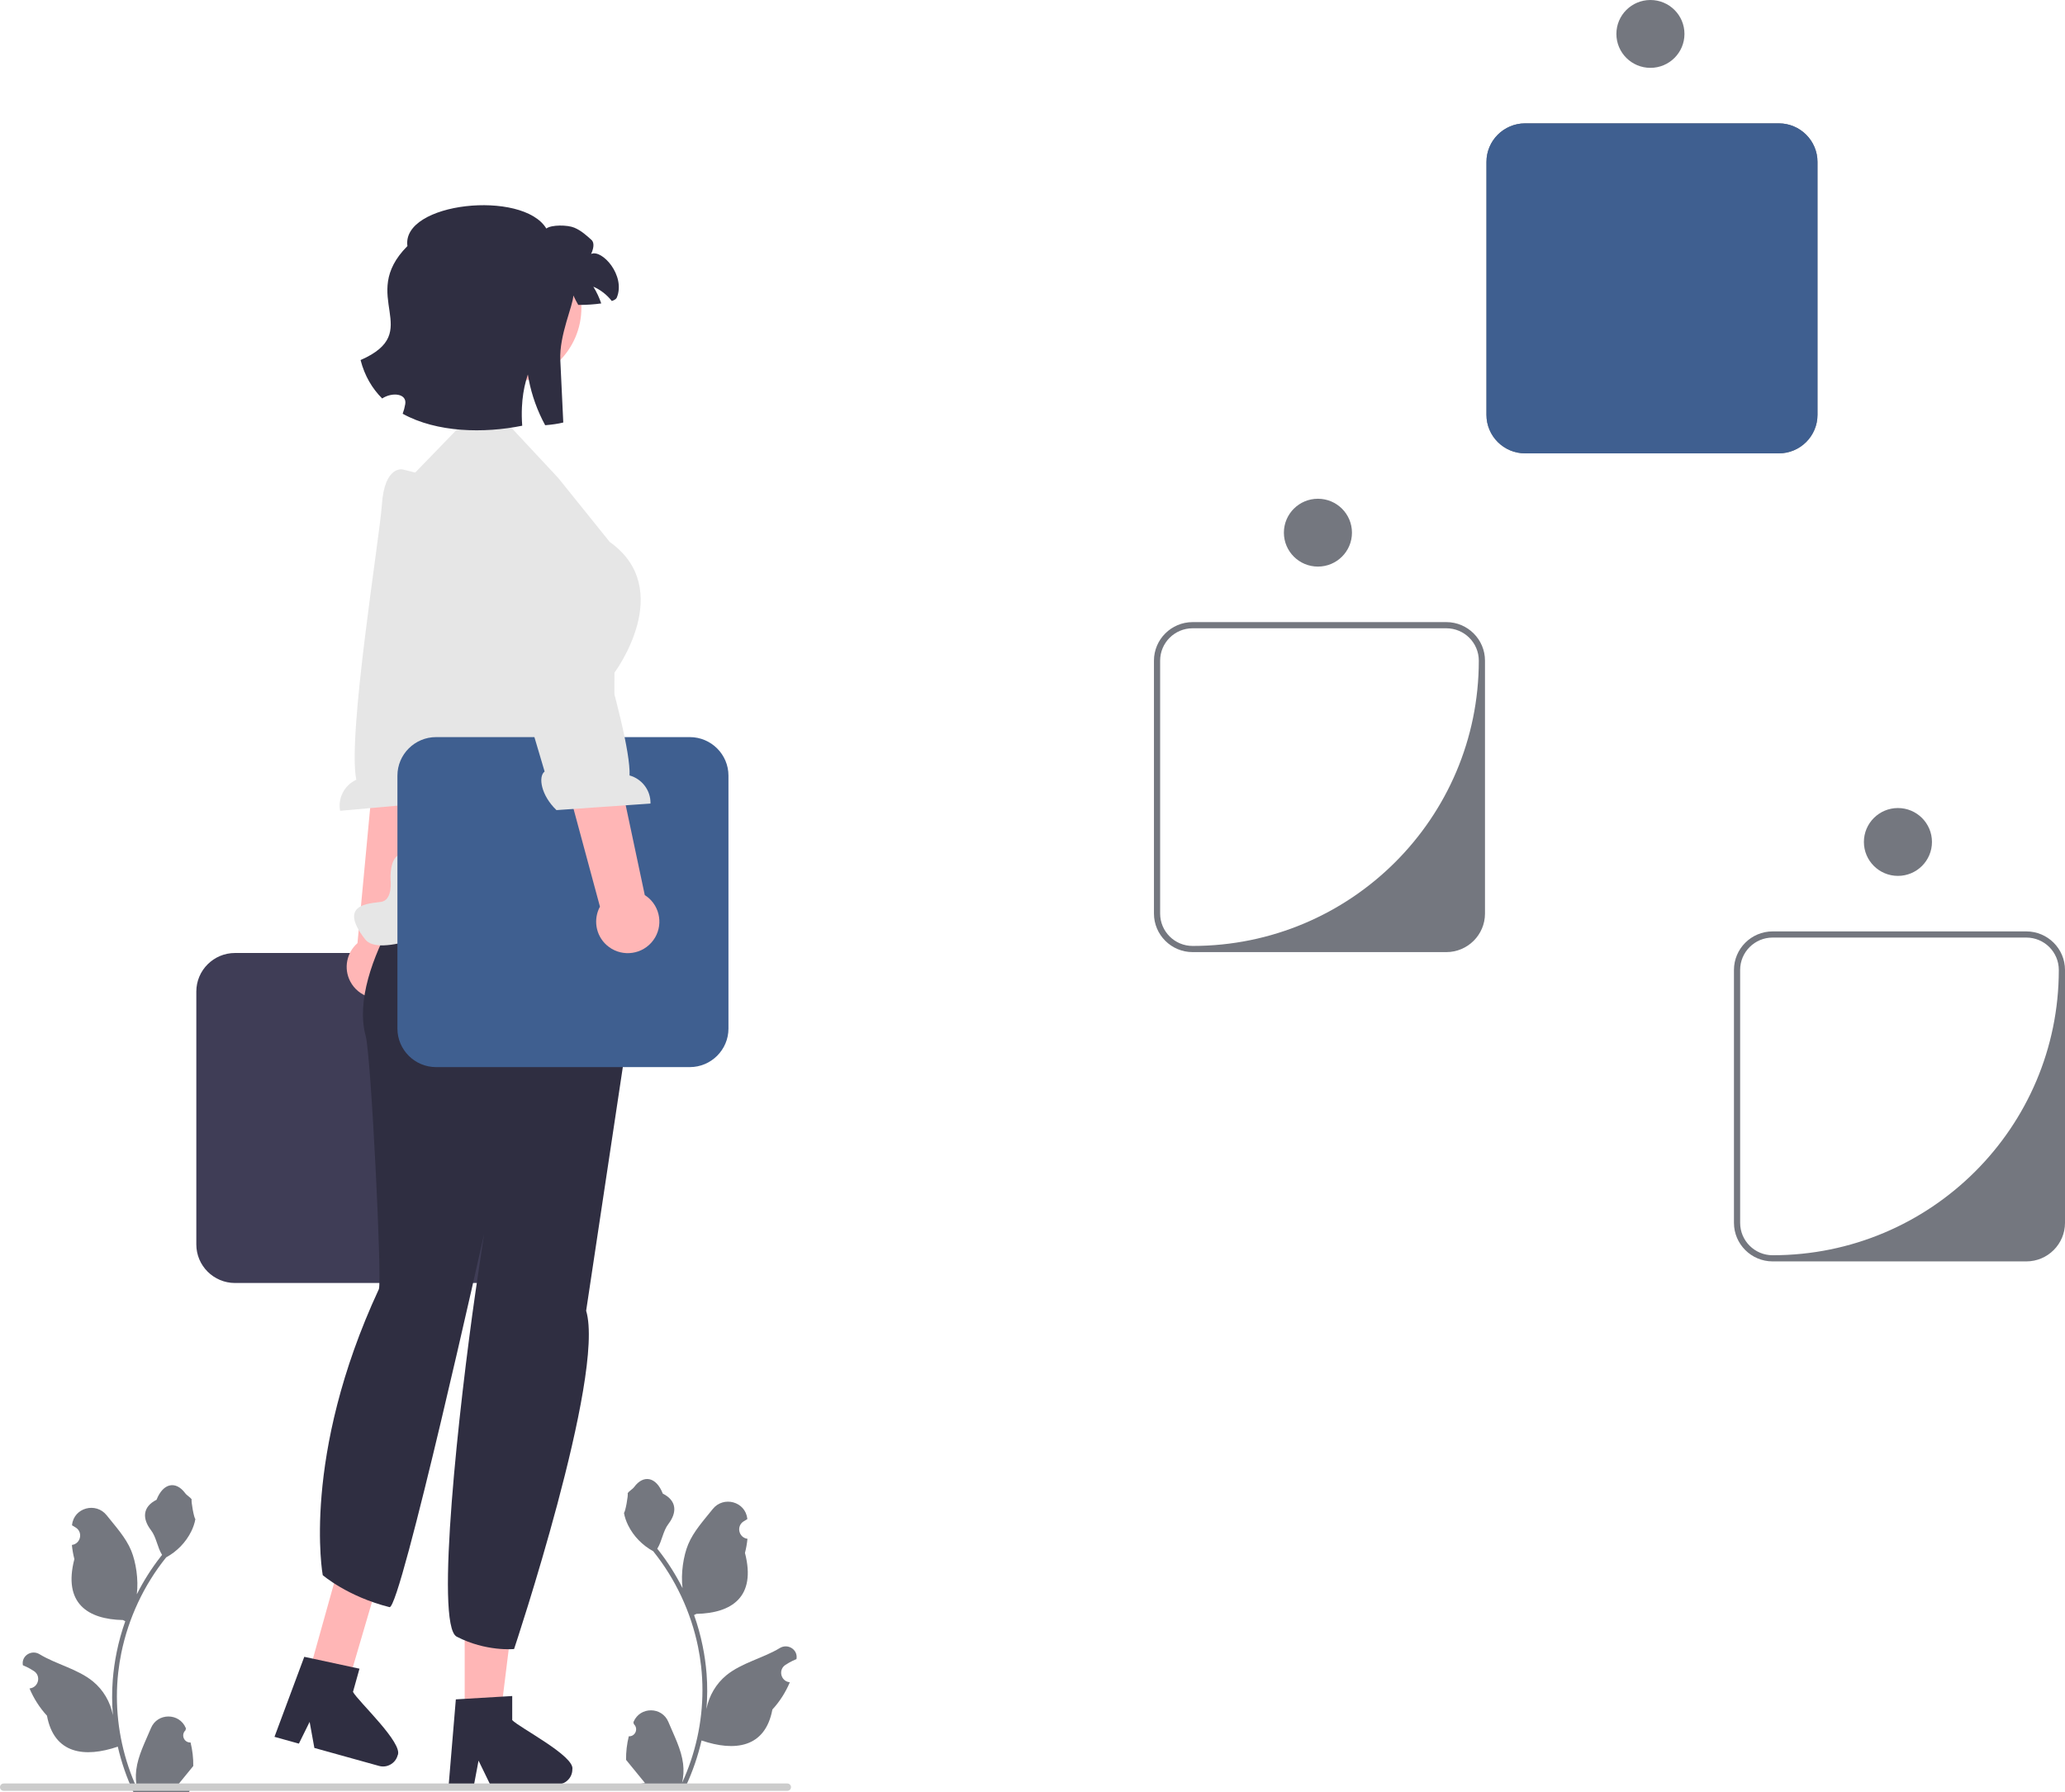 <svg width="341" height="296" viewBox="0 0 341 296" fill="none" xmlns="http://www.w3.org/2000/svg">
<g clip-path="url(#clip0_423_14845)">
<path d="M293.742 74.883H251.849C248.327 74.883 245.463 72.027 245.463 68.516V26.744C245.463 23.233 248.327 20.376 251.849 20.376H293.742C297.264 20.376 300.128 23.233 300.128 26.744V68.516C300.128 72.027 297.264 74.883 293.742 74.883ZM251.849 21.395C248.886 21.395 246.484 23.79 246.484 26.744V68.516C246.484 71.47 248.886 73.864 251.849 73.864H281.194C291.087 73.864 299.107 65.868 299.107 56.004V26.744C299.107 23.79 296.705 21.395 293.742 21.395H251.849Z" fill="#74777F"/>
<path d="M293.742 74.883H251.849C248.327 74.883 245.463 72.027 245.463 68.516V26.744C245.463 23.233 248.327 20.376 251.849 20.376H293.742C297.264 20.376 300.128 23.233 300.128 26.744V68.516C300.128 72.027 297.264 74.883 293.742 74.883Z" fill="#3F5F90"/>
<path d="M272.54 11.207C275.644 11.207 278.16 8.698 278.16 5.604C278.16 2.509 275.644 0 272.54 0C269.436 0 266.92 2.509 266.92 5.604C266.92 8.698 269.436 11.207 272.54 11.207Z" fill="#74777F"/>
<path d="M238.835 157.262H196.942C193.42 157.262 190.556 154.405 190.556 150.894V109.122C190.556 105.611 193.42 102.755 196.942 102.755H238.835C242.357 102.755 245.221 105.611 245.221 109.122V150.894C245.221 154.405 242.357 157.262 238.835 157.262ZM196.942 103.774C193.979 103.774 191.577 106.168 191.577 109.122V150.894C191.577 153.848 193.979 156.243 196.942 156.243C223.042 156.243 244.2 135.146 244.2 109.123C244.2 106.168 241.798 103.774 238.835 103.774H196.942Z" fill="#74777F"/>
<path d="M217.633 93.585C220.737 93.585 223.253 91.077 223.253 87.982C223.253 84.887 220.737 82.379 217.633 82.379C214.529 82.379 212.013 84.887 212.013 87.982C212.013 91.077 214.529 93.585 217.633 93.585Z" fill="#74777F"/>
<path d="M334.614 208.348H292.72C289.199 208.348 286.334 205.492 286.334 201.981V160.209C286.334 156.698 289.199 153.842 292.72 153.842H334.614C338.135 153.842 341 156.698 341 160.209V201.981C341 205.492 338.135 208.348 334.614 208.348ZM292.72 154.86C289.758 154.86 287.356 157.255 287.356 160.209V201.981C287.356 204.935 289.758 207.33 292.72 207.33C318.82 207.33 339.978 186.233 339.978 160.209C339.978 157.255 337.576 154.86 334.614 154.86H292.72Z" fill="#74777F"/>
<path d="M313.412 144.672C316.515 144.672 319.031 142.163 319.031 139.069C319.031 135.974 316.515 133.465 313.412 133.465C310.308 133.465 307.792 135.974 307.792 139.069C307.792 142.163 310.308 144.672 313.412 144.672Z" fill="#74777F"/>
<path d="M80.699 211.914H38.806C35.284 211.914 32.419 209.058 32.419 205.547V163.775C32.419 160.264 35.284 157.407 38.806 157.407H80.699C84.22 157.407 87.085 160.264 87.085 163.775V205.547C87.085 209.058 84.22 211.914 80.699 211.914Z" fill="#3F3D56"/>
<path d="M64.888 164.312C67.444 162.98 68.434 159.834 67.098 157.285C66.963 157.028 66.806 156.792 66.637 156.568L73.581 110.032L63.316 110.098L59.032 155.781C57.258 157.327 56.7 159.933 57.84 162.108C59.176 164.657 62.331 165.644 64.888 164.312Z" fill="#FFB6B6"/>
<path d="M66.569 77.552C66.569 77.552 63.501 76.719 63.055 83.422C62.698 88.787 57.336 121.479 58.835 128.793C56.919 129.674 55.764 131.758 56.162 133.922L71.662 132.533C73.788 129.728 73.799 126.587 72.581 125.93L73.826 116.297L81.02 84.918L68.797 78.114L66.569 77.552Z" fill="#E6E6E6"/>
<path d="M76.735 283.587L82.625 283.587L85.428 260.933L76.734 260.933L76.735 283.587Z" fill="#FFB6B6"/>
<path d="M84.585 284.116V280.134L83.037 280.228L76.733 280.601L75.274 280.69L74.159 294.025L74.099 294.74H78.282L78.416 294.03L79.024 290.803L80.592 294.03L80.936 294.74H92.024C92.686 294.74 93.289 294.482 93.732 294.055C94.215 293.603 94.514 292.963 94.514 292.253C94.982 290.073 85.76 285.362 84.585 284.116Z" fill="#2F2E41"/>
<path d="M50.872 276.841L57.453 278.137L63.584 257.252L56.977 255.021L50.872 276.841Z" fill="#FFB6B6"/>
<path d="M58.291 279.454L59.364 275.619L57.847 275.295L51.675 273.964L50.246 273.659L45.577 286.205L45.327 286.877L49.355 287.998L49.676 287.35L51.131 284.405L51.772 287.934L51.911 288.71L62.592 291.681C63.23 291.859 63.88 291.772 64.422 291.479C65.009 291.173 65.469 290.637 65.66 289.953C66.699 287.979 59.087 280.969 58.291 279.454Z" fill="#2F2E41"/>
<path d="M105.909 155.915L106.06 154.326L99.509 136.417L71.588 141.785C71.588 141.785 57.198 159.46 60.398 171.16C61.266 174.332 63.121 211.73 62.562 212.933C49.701 240.63 53.294 260.168 53.294 260.168C53.294 260.168 57.359 263.703 64.322 265.455C66.138 265.912 79.953 203.775 79.953 203.775C79.953 203.775 79.345 207.653 78.496 213.549C75.874 231.762 71.756 268.429 75.415 270.328C80.258 272.84 84.892 272.374 84.892 272.374C84.892 272.374 99.992 227.135 96.792 216.499" fill="#2F2E41"/>
<path d="M92.194 78.959L83.571 69.711L77.015 69.331L68.182 78.449L64.907 87.66C61.24 96.54 60.402 106.329 62.505 115.701L67.536 138.121C67.536 138.121 68.311 140.763 66.28 141.081C64.249 141.398 64.493 145.292 64.493 145.292C64.493 145.292 64.906 148.668 62.935 148.965C60.963 149.262 55.705 149.262 60.306 155.16C64.907 161.058 101.296 138.751 101.296 138.751L101.472 111.099C101.472 111.099 111.722 97.372 100.684 89.51L92.194 78.959Z" fill="#E6E6E6"/>
<path d="M113.907 176.256H72.014C68.492 176.256 65.628 173.399 65.628 169.888V128.116C65.628 124.605 68.492 121.749 72.014 121.749H113.907C117.429 121.749 120.293 124.605 120.293 128.116V169.888C120.293 173.399 117.429 176.256 113.907 176.256Z" fill="#3F5F90"/>
<path d="M107.545 155.712C109.474 153.575 109.301 150.282 107.158 148.358C106.942 148.164 106.712 147.998 106.475 147.846L96.706 101.818L87.108 105.449L99.073 149.753C97.951 151.82 98.339 154.456 100.168 156.098C102.312 158.022 105.614 157.85 107.545 155.712Z" fill="#FFB6B6"/>
<path d="M88.167 78.717C88.167 78.717 91.064 77.409 92.571 83.956C93.778 89.197 104.278 120.625 103.962 128.084C105.994 128.65 107.466 130.525 107.418 132.725L91.893 133.807C89.347 131.375 88.836 128.274 89.934 127.434L87.172 118.12L75.072 88.277L86.057 79.625L88.167 78.717Z" fill="#E6E6E6"/>
<path d="M103.834 286.785C104.89 286.851 105.473 285.544 104.675 284.781L104.595 284.467C104.606 284.441 104.616 284.416 104.627 284.391C105.694 281.853 109.312 281.871 110.37 284.412C111.309 286.668 112.505 288.928 112.8 291.313C112.932 292.366 112.872 293.438 112.638 294.471C114.839 289.677 115.997 284.443 115.997 279.178C115.997 277.856 115.925 276.533 115.776 275.214C115.654 274.134 115.486 273.062 115.268 271.999C114.09 266.254 111.539 260.783 107.86 256.213C106.091 255.249 104.616 253.742 103.725 251.935C103.405 251.284 103.154 250.583 103.036 249.869C103.237 249.896 103.795 246.839 103.643 246.651C103.923 246.227 104.425 246.016 104.732 245.602C106.255 243.542 108.355 243.902 109.45 246.701C111.792 247.879 111.814 249.833 110.378 251.712C109.464 252.907 109.338 254.525 108.536 255.805C108.619 255.91 108.705 256.012 108.787 256.117C110.3 258.052 111.608 260.131 112.711 262.316C112.4 259.888 112.86 256.963 113.645 255.078C114.538 252.929 116.212 251.12 117.686 249.263C119.457 247.032 123.088 248.005 123.4 250.833C123.403 250.861 123.406 250.888 123.409 250.916C123.19 251.039 122.975 251.17 122.766 251.308C121.57 252.096 121.983 253.943 123.4 254.161L123.432 254.166C123.353 254.953 123.217 255.732 123.019 256.499C124.91 263.792 120.827 266.448 114.997 266.567C114.869 266.633 114.743 266.699 114.615 266.761C115.205 268.419 115.677 270.12 116.027 271.844C116.34 273.368 116.558 274.908 116.68 276.454C116.832 278.405 116.819 280.366 116.654 282.314L116.664 282.245C117.083 280.1 118.251 278.096 119.947 276.707C122.474 274.638 126.044 273.876 128.769 272.212C130.082 271.411 131.763 272.446 131.534 273.963L131.523 274.036C131.117 274.2 130.721 274.391 130.338 274.605C130.119 274.728 129.905 274.859 129.695 274.997C128.5 275.785 128.913 277.633 130.329 277.851L130.361 277.856C130.384 277.859 130.404 277.862 130.427 277.866C129.731 279.514 128.761 281.044 127.547 282.363C126.364 288.729 121.285 289.333 115.852 287.48H115.849C115.255 290.059 114.387 292.579 113.272 294.981H104.065C104.032 294.879 104.002 294.774 103.973 294.672C104.824 294.725 105.682 294.675 106.52 294.521C105.837 293.685 105.154 292.843 104.471 292.007C104.455 291.99 104.441 291.974 104.428 291.958C104.082 291.53 103.732 291.105 103.385 290.678L103.385 290.677C103.364 289.364 103.522 288.055 103.834 286.785Z" fill="#74777F"/>
<path d="M31.467 287.804C30.411 287.87 29.828 286.562 30.627 285.8L30.706 285.485C30.695 285.46 30.685 285.435 30.674 285.41C29.607 282.872 25.989 282.89 24.931 285.431C23.992 287.687 22.796 289.946 22.502 292.331C22.369 293.384 22.429 294.457 22.663 295.49C20.462 290.696 19.304 285.462 19.304 280.197C19.304 278.875 19.377 277.552 19.525 276.232C19.647 275.153 19.815 274.081 20.033 273.018C21.211 267.273 23.762 261.802 27.441 257.232C29.21 256.268 30.685 254.761 31.576 252.954C31.896 252.303 32.147 251.602 32.266 250.888C32.064 250.914 31.507 247.858 31.658 247.67C31.378 247.246 30.876 247.035 30.57 246.621C29.046 244.561 26.947 244.921 25.851 247.72C23.51 248.898 23.487 250.851 24.924 252.731C25.837 253.926 25.963 255.544 26.765 256.824C26.682 256.929 26.596 257.031 26.514 257.136C25.001 259.071 23.693 261.15 22.59 263.335C22.902 260.907 22.441 257.982 21.657 256.096C20.764 253.948 19.09 252.139 17.615 250.282C15.845 248.051 12.213 249.024 11.902 251.852C11.898 251.88 11.896 251.907 11.893 251.934C12.112 252.057 12.326 252.188 12.536 252.327C13.731 253.115 13.318 254.962 11.902 255.18L11.87 255.185C11.949 255.971 12.084 256.751 12.282 257.518C10.391 264.81 14.474 267.466 20.304 267.586C20.433 267.652 20.558 267.717 20.687 267.78C20.096 269.438 19.624 271.139 19.274 272.863C18.961 274.387 18.743 275.926 18.621 277.473C18.469 279.424 18.482 281.385 18.647 283.333L18.637 283.264C18.218 281.118 17.05 279.115 15.354 277.726C12.827 275.657 9.258 274.895 6.532 273.231C5.22 272.43 3.538 273.465 3.767 274.982L3.778 275.055C4.184 275.219 4.58 275.41 4.963 275.624C5.182 275.747 5.397 275.878 5.606 276.016C6.801 276.804 6.388 278.652 4.972 278.87L4.94 278.874C4.917 278.878 4.897 278.881 4.874 278.884C5.57 280.533 6.54 282.063 7.755 283.382C8.937 289.748 14.016 290.352 19.449 288.498H19.453C20.046 291.078 20.914 293.598 22.03 296H31.236C31.269 295.898 31.299 295.793 31.328 295.691C30.477 295.743 29.619 295.694 28.781 295.539C29.464 294.704 30.147 293.861 30.83 293.026C30.847 293.009 30.86 292.993 30.873 292.976C31.22 292.549 31.569 292.124 31.916 291.696L31.916 291.696C31.938 290.383 31.779 289.074 31.467 287.804Z" fill="#74777F"/>
<path d="M0 295.189C0 295.525 0.271 295.795 0.608 295.795H130.013C130.35 295.795 130.621 295.525 130.621 295.189C130.621 294.853 130.35 294.583 130.013 294.583H0.608C0.271 294.583 0 294.853 0 295.189Z" fill="#CCCCCC"/>
<path d="M83.525 63.286C90.42 63.286 96.009 57.713 96.009 50.838C96.009 43.963 90.42 38.39 83.525 38.39C76.63 38.39 71.04 43.963 71.04 50.838C71.04 57.713 76.63 63.286 83.525 63.286Z" fill="#FFB6B6"/>
<path d="M95.202 50.352C95.238 50.352 95.325 50.352 95.488 50.357C95.963 50.388 95.32 50.362 95.202 50.352Z" fill="#2F2E41"/>
<path d="M101.849 49.165C101.757 49.389 101.456 49.573 101.031 49.72C100.224 48.696 99.177 47.866 97.981 47.352C98.518 48.223 98.957 49.15 99.284 50.118C98.124 50.286 96.832 50.357 95.999 50.362C95.8 50.362 95.626 50.362 95.488 50.357C95.284 49.995 94.957 49.41 94.676 48.803C94.65 50.459 92.336 55.339 92.525 59.465C92.755 64.401 93.016 69.786 93.016 69.786C92.183 69.995 91.176 70.142 90.027 70.234C88.76 67.916 87.82 65.323 87.314 62.695C87.258 62.415 87.212 62.135 87.166 61.854C87.058 62.175 86.956 62.501 86.87 62.833C86.486 64.208 86.261 65.69 86.19 67.229C86.139 68.242 86.159 69.271 86.236 70.316C79.931 71.594 72.135 71.462 66.495 68.339C66.684 67.825 66.827 67.295 66.919 66.755C67.225 64.982 64.753 64.733 63.108 65.818C61.463 64.172 60.216 62.084 59.542 59.47C70.291 54.769 58.975 48.982 67.277 40.643C66.275 33.399 86.333 31.305 90.216 37.744C91.064 37.102 93.705 37.133 94.829 37.601C95.953 38.07 96.822 38.86 97.67 39.624C98.237 40.143 97.971 41.178 97.609 41.952C99.391 41.101 103.371 45.523 101.849 49.165Z" fill="#2F2E41"/>
</g>
<defs>
<clipPath id="clip0_423_14845">
<rect width="341" height="296" fill="white"/>
</clipPath>
</defs>
</svg>
